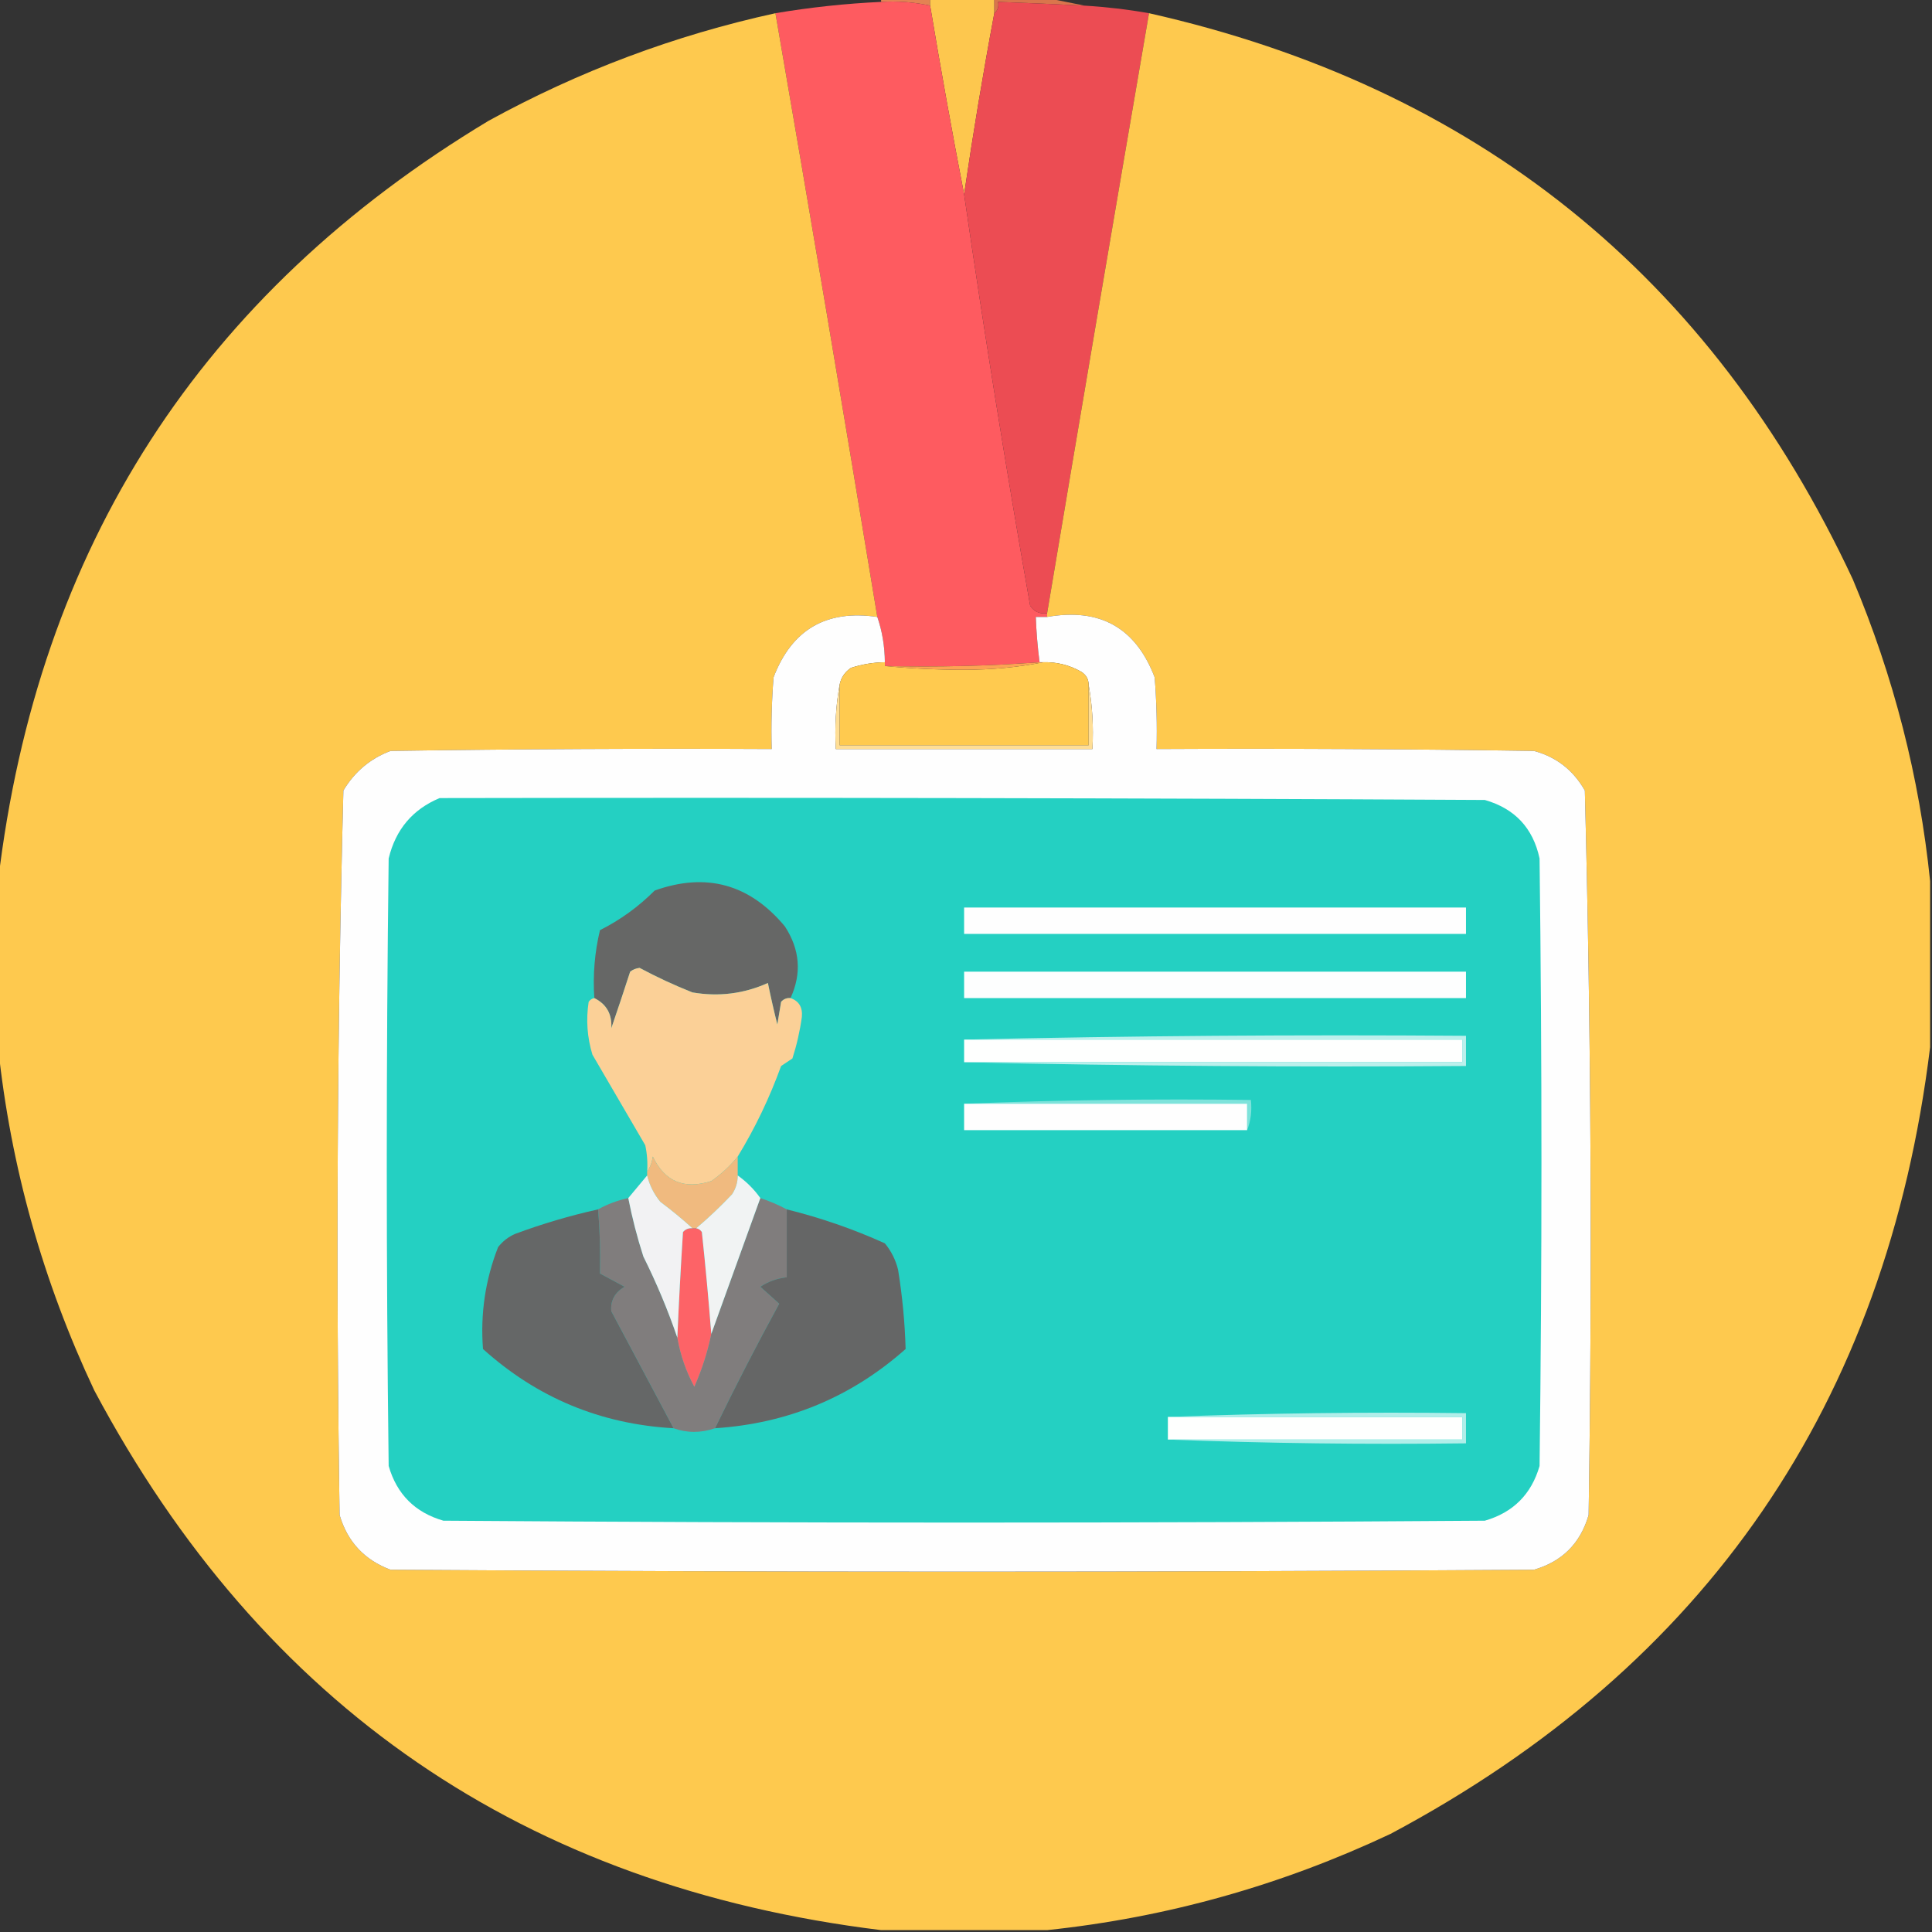 <?xml version="1.0" encoding="UTF-8"?>
<!DOCTYPE svg PUBLIC "-//W3C//DTD SVG 1.1//EN" "http://www.w3.org/Graphics/SVG/1.1/DTD/svg11.dtd">
<svg xmlns="http://www.w3.org/2000/svg" version="1.1" width="512px" height="512px" style="shape-rendering:geometricPrecision; text-rendering:geometricPrecision; image-rendering:optimizeQuality; fill-rule:evenodd; clip-rule:evenodd" xmlns:xlink="http://www.w3.org/1999/xlink">
<rect width="100%" height="100%" fill="#333333" stroke="none"/>
<g><path style="opacity:0.863" fill="#ff8e58" d="M 233.5,0.5 C 233.5,0.167 233.5,-0.167 233.5,-0.5C 237.833,-0.5 242.167,-0.5 246.5,-0.5C 246.5,0.167 246.5,0.833 246.5,1.5C 242.265,0.564 237.931,0.231 233.5,0.5 Z"/></g>
<g><path style="opacity:0.996" fill="#fec84f" d="M 246.5,-0.5 C 252.167,-0.5 257.833,-0.5 263.5,-0.5C 263.5,0.833 263.5,2.167 263.5,3.5C 260.517,19.435 257.851,35.435 255.5,51.5C 252.302,34.989 249.302,18.323 246.5,1.5C 246.5,0.833 246.5,0.167 246.5,-0.5 Z"/></g>
<g><path style="opacity:0.859" fill="#f48051" d="M 263.5,-0.5 C 268.167,-0.5 272.833,-0.5 277.5,-0.5C 280.833,0.167 284.167,0.833 287.5,1.5C 279.836,1.111 272.17,0.778 264.5,0.5C 264.737,1.791 264.404,2.791 263.5,3.5C 263.5,2.167 263.5,0.833 263.5,-0.5 Z"/></g>
<g><path style="opacity:1" fill="#fe5b60" d="M 233.5,0.5 C 237.931,0.231 242.265,0.564 246.5,1.5C 249.302,18.323 252.302,34.989 255.5,51.5C 260.787,87.908 266.62,124.241 273,160.5C 274.049,162.107 275.549,162.773 277.5,162.5C 277.5,162.833 277.5,163.167 277.5,163.5C 276.5,163.5 275.5,163.5 274.5,163.5C 274.646,167.519 274.979,171.519 275.5,175.5C 262.01,176.496 248.344,176.829 234.5,176.5C 234.5,176.167 234.5,175.833 234.5,175.5C 234.461,171.267 233.795,167.267 232.5,163.5C 223.717,110.133 214.717,56.799 205.5,3.5C 214.771,1.938 224.104,0.938 233.5,0.5 Z"/></g>
<g><path style="opacity:1" fill="#ec4c53" d="M 287.5,1.5 C 293.208,1.84 298.875,2.507 304.5,3.5C 295.391,56.488 286.391,109.488 277.5,162.5C 275.549,162.773 274.049,162.107 273,160.5C 266.62,124.241 260.787,87.908 255.5,51.5C 257.851,35.435 260.517,19.435 263.5,3.5C 264.404,2.791 264.737,1.791 264.5,0.5C 272.17,0.778 279.836,1.111 287.5,1.5 Z"/></g>
<g><path style="opacity:0.995" fill="#ffca4f" d="M 205.5,3.5 C 214.717,56.799 223.717,110.133 232.5,163.5C 219.003,161.496 209.836,166.829 205,179.5C 204.5,185.825 204.334,192.158 204.5,198.5C 170.832,198.333 137.165,198.5 103.5,199C 98.136,201.027 93.969,204.527 91,209.5C 89.344,273.442 89.011,337.442 90,401.5C 92.072,408.573 96.572,413.406 103.5,416C 204.5,416.667 305.5,416.667 406.5,416C 414,413.833 418.833,409 421,401.5C 421.989,337.442 421.656,273.442 420,209.5C 416.926,204.085 412.426,200.585 406.5,199C 373.168,198.5 339.835,198.333 306.5,198.5C 306.666,192.158 306.5,185.825 306,179.5C 300.994,166.353 291.494,161.02 277.5,163.5C 277.5,163.167 277.5,162.833 277.5,162.5C 286.391,109.488 295.391,56.488 304.5,3.5C 391.233,23.076 453.399,73.076 491,153.5C 501.846,179.265 508.68,205.931 511.5,233.5C 511.5,248.167 511.5,262.833 511.5,277.5C 499.921,371.886 452.255,441.386 368.5,486C 339.491,499.666 309.157,508.166 277.5,511.5C 262.833,511.5 248.167,511.5 233.5,511.5C 139.114,499.921 69.614,452.255 25,368.5C 11.334,339.491 2.834,309.157 -0.5,277.5C -0.5,262.833 -0.5,248.167 -0.5,233.5C 10.001,144.963 53.334,77.796 129.5,32C 153.466,18.845 178.799,9.345 205.5,3.5 Z"/></g>
<g><path style="opacity:1" fill="#fefefe" d="M 232.5,163.5 C 233.795,167.267 234.461,171.267 234.5,175.5C 231.432,175.547 228.432,176.047 225.5,177C 223.859,178.129 222.859,179.629 222.5,181.5C 221.511,186.975 221.178,192.642 221.5,198.5C 244.167,198.5 266.833,198.5 289.5,198.5C 289.822,192.642 289.489,186.975 288.5,181.5C 288.489,179.983 287.823,178.816 286.5,178C 283.392,176.241 280.059,175.408 276.5,175.5C 276.167,175.5 275.833,175.5 275.5,175.5C 274.979,171.519 274.646,167.519 274.5,163.5C 275.5,163.5 276.5,163.5 277.5,163.5C 291.494,161.02 300.994,166.353 306,179.5C 306.5,185.825 306.666,192.158 306.5,198.5C 339.835,198.333 373.168,198.5 406.5,199C 412.426,200.585 416.926,204.085 420,209.5C 421.656,273.442 421.989,337.442 421,401.5C 418.833,409 414,413.833 406.5,416C 305.5,416.667 204.5,416.667 103.5,416C 96.572,413.406 92.072,408.573 90,401.5C 89.011,337.442 89.344,273.442 91,209.5C 93.969,204.527 98.136,201.027 103.5,199C 137.165,198.5 170.832,198.333 204.5,198.5C 204.334,192.158 204.5,185.825 205,179.5C 209.836,166.829 219.003,161.496 232.5,163.5 Z"/></g>
<g><path style="opacity:1" fill="#ffca4f" d="M 234.5,175.5 C 234.5,175.833 234.5,176.167 234.5,176.5C 241.325,177.166 248.325,177.5 255.5,177.5C 262.867,177.497 269.867,176.83 276.5,175.5C 280.059,175.408 283.392,176.241 286.5,178C 287.823,178.816 288.489,179.983 288.5,181.5C 288.5,186.833 288.5,192.167 288.5,197.5C 266.5,197.5 244.5,197.5 222.5,197.5C 222.5,192.167 222.5,186.833 222.5,181.5C 222.859,179.629 223.859,178.129 225.5,177C 228.432,176.047 231.432,175.547 234.5,175.5 Z"/></g>
<g><path style="opacity:1" fill="#fca353" d="M 275.5,175.5 C 275.833,175.5 276.167,175.5 276.5,175.5C 269.867,176.83 262.867,177.497 255.5,177.5C 248.325,177.5 241.325,177.166 234.5,176.5C 248.344,176.829 262.01,176.496 275.5,175.5 Z"/></g>
<g><path style="opacity:1" fill="#ffde95" d="M 222.5,181.5 C 222.5,186.833 222.5,192.167 222.5,197.5C 244.5,197.5 266.5,197.5 288.5,197.5C 288.5,192.167 288.5,186.833 288.5,181.5C 289.489,186.975 289.822,192.642 289.5,198.5C 266.833,198.5 244.167,198.5 221.5,198.5C 221.178,192.642 221.511,186.975 222.5,181.5 Z"/></g>
<g><path style="opacity:1" fill="#24d0c2" d="M 116.5,211.5 C 208.834,211.333 301.167,211.5 393.5,212C 401.444,214.277 406.278,219.444 408,227.5C 408.667,281.167 408.667,334.833 408,388.5C 405.833,396 401,400.833 393.5,403C 301.5,403.667 209.5,403.667 117.5,403C 110,400.833 105.167,396 103,388.5C 102.333,334.833 102.333,281.167 103,227.5C 104.849,219.826 109.349,214.492 116.5,211.5 Z"/></g>
<g><path style="opacity:1" fill="#666766" d="M 209.5,264.5 C 208.504,264.414 207.671,264.748 207,265.5C 206.667,267.5 206.333,269.5 206,271.5C 205.086,267.858 204.252,264.192 203.5,260.5C 197.128,263.362 190.461,264.195 183.5,263C 178.677,261.088 174.011,258.921 169.5,256.5C 168.558,256.608 167.725,256.941 167,257.5C 165.394,262.469 163.728,267.469 162,272.5C 162.24,268.78 160.74,266.113 157.5,264.5C 157.09,258.379 157.59,252.379 159,246.5C 164.371,243.803 169.204,240.303 173.5,236C 187.159,231.124 198.659,234.291 208,245.5C 211.999,251.634 212.499,257.967 209.5,264.5 Z"/></g>
<g><path style="opacity:1" fill="#fefefe" d="M 255.5,240.5 C 299.833,240.5 344.167,240.5 388.5,240.5C 388.5,242.833 388.5,245.167 388.5,247.5C 344.167,247.5 299.833,247.5 255.5,247.5C 255.5,245.167 255.5,242.833 255.5,240.5 Z"/></g>
<g><path style="opacity:1" fill="#fbd097" d="M 209.5,264.5 C 211.735,265.286 212.735,266.952 212.5,269.5C 211.985,273.242 211.152,276.909 210,280.5C 209,281.167 208,281.833 207,282.5C 203.941,290.949 200.108,298.949 195.5,306.5C 193.5,308.972 191.167,311.138 188.5,313C 181.312,315.295 176.145,313.128 173,306.5C 172.79,308.058 172.29,309.391 171.5,310.5C 171.663,308.143 171.497,305.81 171,303.5C 166.305,295.432 161.638,287.432 157,279.5C 155.607,274.905 155.274,270.239 156,265.5C 156.383,264.944 156.883,264.611 157.5,264.5C 160.74,266.113 162.24,268.78 162,272.5C 163.728,267.469 165.394,262.469 167,257.5C 167.725,256.941 168.558,256.608 169.5,256.5C 174.011,258.921 178.677,261.088 183.5,263C 190.461,264.195 197.128,263.362 203.5,260.5C 204.252,264.192 205.086,267.858 206,271.5C 206.333,269.5 206.667,267.5 207,265.5C 207.671,264.748 208.504,264.414 209.5,264.5 Z"/></g>
<g><path style="opacity:1" fill="#fdfefe" d="M 255.5,257.5 C 299.833,257.5 344.167,257.5 388.5,257.5C 388.5,259.833 388.5,262.167 388.5,264.5C 344.167,264.5 299.833,264.5 255.5,264.5C 255.5,262.167 255.5,259.833 255.5,257.5 Z"/></g>
<g><path style="opacity:1" fill="#fefffe" d="M 255.5,275.5 C 299.5,275.5 343.5,275.5 387.5,275.5C 387.5,277.5 387.5,279.5 387.5,281.5C 343.5,281.5 299.5,281.5 255.5,281.5C 255.5,279.5 255.5,277.5 255.5,275.5 Z"/></g>
<g><path style="opacity:1" fill="#bcf0ec" d="M 255.5,275.5 C 299.664,274.501 343.997,274.168 388.5,274.5C 388.5,277.167 388.5,279.833 388.5,282.5C 343.997,282.832 299.664,282.499 255.5,281.5C 299.5,281.5 343.5,281.5 387.5,281.5C 387.5,279.5 387.5,277.5 387.5,275.5C 343.5,275.5 299.5,275.5 255.5,275.5 Z"/></g>
<g><path style="opacity:1" fill="#7ee3db" d="M 255.5,292.5 C 280.661,291.502 305.995,291.169 331.5,291.5C 331.806,294.385 331.473,297.052 330.5,299.5C 330.5,297.167 330.5,294.833 330.5,292.5C 305.5,292.5 280.5,292.5 255.5,292.5 Z"/></g>
<g><path style="opacity:1" fill="#fefefe" d="M 255.5,292.5 C 280.5,292.5 305.5,292.5 330.5,292.5C 330.5,294.833 330.5,297.167 330.5,299.5C 305.5,299.5 280.5,299.5 255.5,299.5C 255.5,297.167 255.5,294.833 255.5,292.5 Z"/></g>
<g><path style="opacity:1" fill="#f0ba7f" d="M 195.5,306.5 C 195.5,308.167 195.5,309.833 195.5,311.5C 195.509,313.308 195.009,314.975 194,316.5C 190.891,319.782 187.724,322.782 184.5,325.5C 184.167,325.5 183.833,325.5 183.5,325.5C 180.829,323.066 177.996,320.733 175,318.5C 173.295,316.423 172.128,314.09 171.5,311.5C 171.5,311.167 171.5,310.833 171.5,310.5C 172.29,309.391 172.79,308.058 173,306.5C 176.145,313.128 181.312,315.295 188.5,313C 191.167,311.138 193.5,308.972 195.5,306.5 Z"/></g>
<g><path style="opacity:1" fill="#807d7d" d="M 166.5,317.5 C 167.521,322.732 168.854,327.899 170.5,333C 174.002,340.02 177.002,347.187 179.5,354.5C 180.309,359.094 181.809,363.427 184,367.5C 186.007,362.98 187.507,358.313 188.5,353.5C 192.824,341.53 197.157,329.53 201.5,317.5C 203.987,318.323 206.321,319.323 208.5,320.5C 208.5,326.5 208.5,332.5 208.5,338.5C 205.984,338.755 203.65,339.589 201.5,341C 203.208,342.51 204.874,344.01 206.5,345.5C 200.552,356.397 194.885,367.397 189.5,378.5C 185.732,379.787 182.065,379.787 178.5,378.5C 173.013,368.194 167.513,357.86 162,347.5C 161.731,344.72 162.898,342.554 165.5,341C 163.351,339.836 161.185,338.67 159,337.5C 159.135,331.659 158.969,325.992 158.5,320.5C 160.936,319.129 163.603,318.129 166.5,317.5 Z"/></g>
<g><path style="opacity:1" fill="#656767" d="M 158.5,320.5 C 158.969,325.992 159.135,331.659 159,337.5C 161.185,338.67 163.351,339.836 165.5,341C 162.898,342.554 161.731,344.72 162,347.5C 167.513,357.86 173.013,368.194 178.5,378.5C 159.161,377.411 142.328,370.411 128,357.5C 127.277,348.175 128.61,339.175 132,330.5C 133.214,328.951 134.714,327.785 136.5,327C 143.703,324.32 151.037,322.154 158.5,320.5 Z"/></g>
<g><path style="opacity:1" fill="#656666" d="M 208.5,320.5 C 217.464,322.71 226.131,325.71 234.5,329.5C 236.194,331.554 237.361,333.888 238,336.5C 239.134,343.5 239.8,350.5 240,357.5C 225.632,370.239 208.799,377.239 189.5,378.5C 194.885,367.397 200.552,356.397 206.5,345.5C 204.874,344.01 203.208,342.51 201.5,341C 203.65,339.589 205.984,338.755 208.5,338.5C 208.5,332.5 208.5,326.5 208.5,320.5 Z"/></g>
<g><path style="opacity:1" fill="#fd6367" d="M 183.5,325.5 C 183.833,325.5 184.167,325.5 184.5,325.5C 185.117,325.611 185.617,325.944 186,326.5C 186.961,335.496 187.794,344.496 188.5,353.5C 187.507,358.313 186.007,362.98 184,367.5C 181.809,363.427 180.309,359.094 179.5,354.5C 179.902,345.165 180.402,335.832 181,326.5C 181.671,325.748 182.504,325.414 183.5,325.5 Z"/></g>
<g><path style="opacity:1" fill="#f2f2f3" d="M 171.5,311.5 C 172.128,314.09 173.295,316.423 175,318.5C 177.996,320.733 180.829,323.066 183.5,325.5C 182.504,325.414 181.671,325.748 181,326.5C 180.402,335.832 179.902,345.165 179.5,354.5C 177.002,347.187 174.002,340.02 170.5,333C 168.854,327.899 167.521,322.732 166.5,317.5C 168.196,315.475 169.863,313.475 171.5,311.5 Z"/></g>
<g><path style="opacity:1" fill="#f1f3f3" d="M 195.5,311.5 C 197.861,313.194 199.861,315.194 201.5,317.5C 197.157,329.53 192.824,341.53 188.5,353.5C 187.794,344.496 186.961,335.496 186,326.5C 185.617,325.944 185.117,325.611 184.5,325.5C 187.724,322.782 190.891,319.782 194,316.5C 195.009,314.975 195.509,313.308 195.5,311.5 Z"/></g>
<g><path style="opacity:1" fill="#fefffe" d="M 309.5,375.5 C 335.5,375.5 361.5,375.5 387.5,375.5C 387.5,377.5 387.5,379.5 387.5,381.5C 361.5,381.5 335.5,381.5 309.5,381.5C 309.5,379.5 309.5,377.5 309.5,375.5 Z"/></g>
<g><path style="opacity:1" fill="#b1eee9" d="M 309.5,375.5 C 335.661,374.502 361.995,374.169 388.5,374.5C 388.5,377.167 388.5,379.833 388.5,382.5C 361.995,382.831 335.661,382.498 309.5,381.5C 335.5,381.5 361.5,381.5 387.5,381.5C 387.5,379.5 387.5,377.5 387.5,375.5C 361.5,375.5 335.5,375.5 309.5,375.5 Z"/></g>
</svg>
